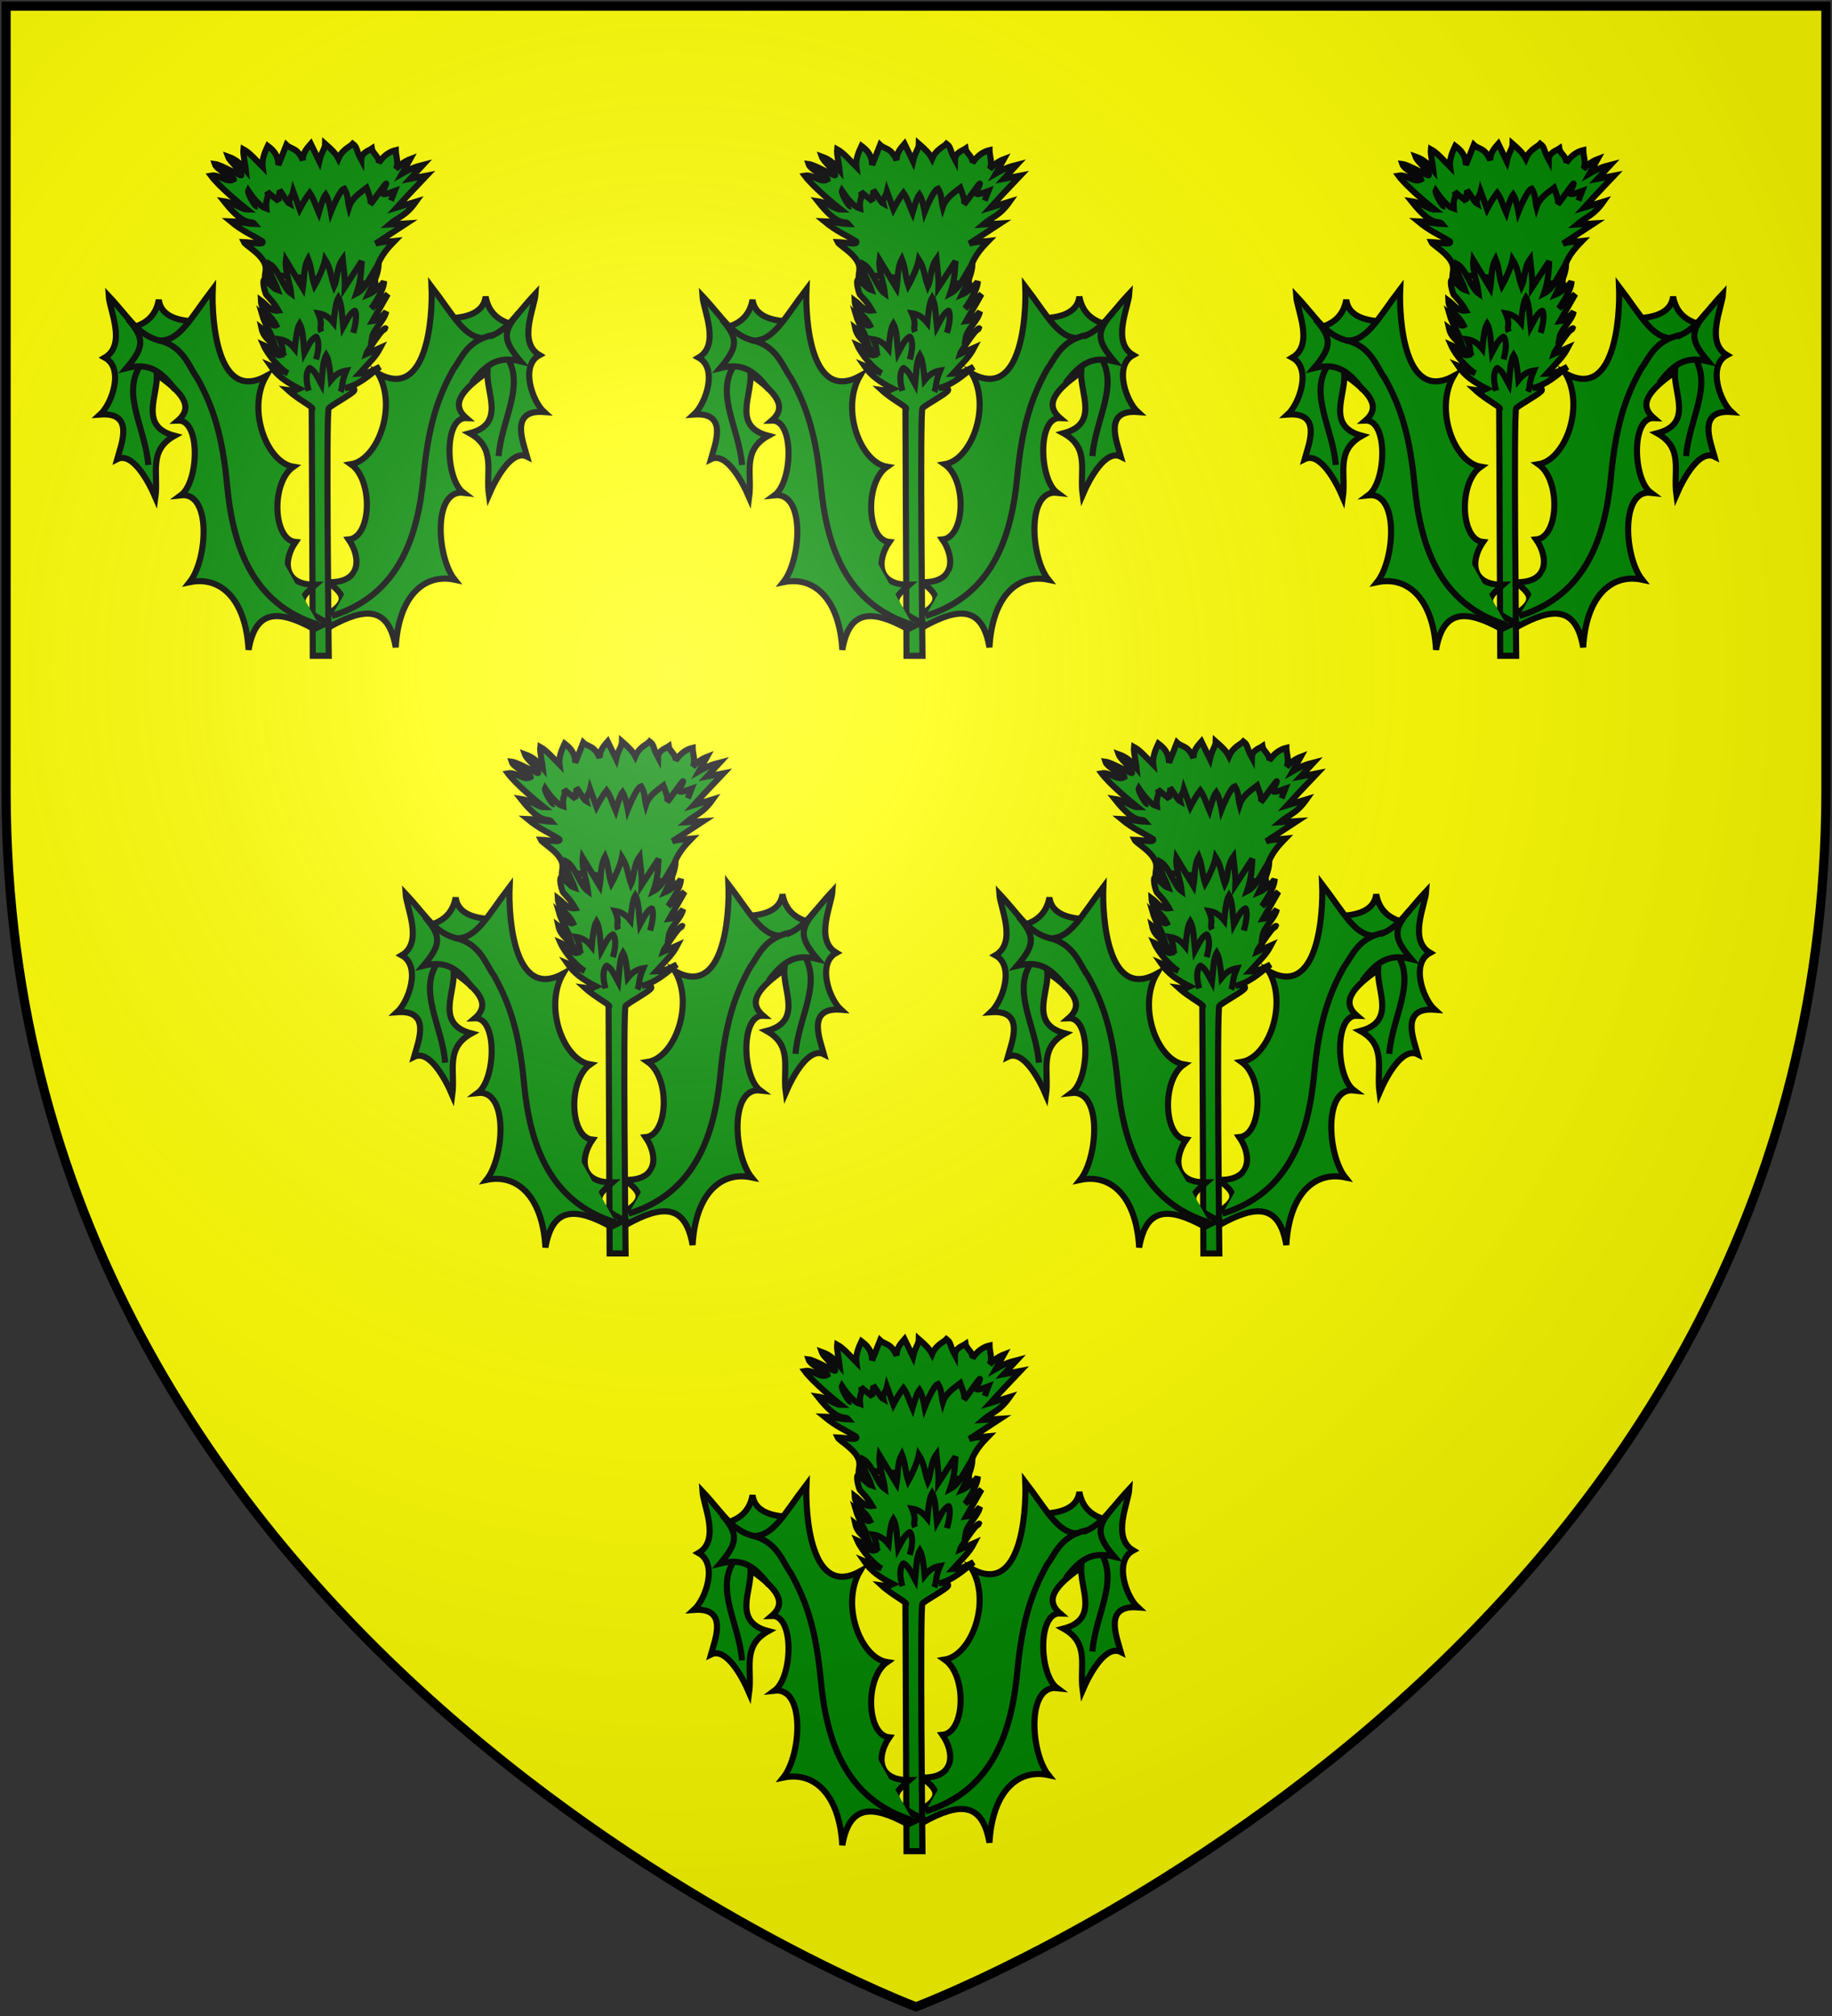 <?xml version="1.0" encoding="UTF-8" standalone="no"?>
<svg
   xmlns:dc="http://purl.org/dc/elements/1.1/"
   xmlns:cc="http://creativecommons.org/ns#"
   xmlns:rdf="http://www.w3.org/1999/02/22-rdf-syntax-ns#"
   xmlns:svg="http://www.w3.org/2000/svg"
   xmlns="http://www.w3.org/2000/svg"
   xmlns:xlink="http://www.w3.org/1999/xlink"
   xmlns:sodipodi="http://sodipodi.sourceforge.net/DTD/sodipodi-0.dtd"
   xmlns:inkscape="http://www.inkscape.org/namespaces/inkscape"
   width="600"
   height="660"
   id="svg2"
   version="1.1"
   inkscape:version="0.48.2 r9819"
   sodipodi:docname="House_Smallwood.svg">
  <rect width="100%" height="100%" fill="#333333" stroke="none"/>
  <sodipodi:namedview
     pagecolor="#ffffff"
     bordercolor="#666666"
     borderopacity="1"
     objecttolerance="10"
     gridtolerance="10"
     guidetolerance="10"
     inkscape:pageopacity="0"
     inkscape:pageshadow="2"
     inkscape:window-width="1366"
     inkscape:window-height="715"
     id="namedview22"
     showgrid="false"
     inkscape:zoom="0.35757576"
     inkscape:cx="143.46432"
     inkscape:cy="319.74993"
     inkscape:window-x="-8"
     inkscape:window-y="-8"
     inkscape:window-maximized="1"
     inkscape:current-layer="layer2" />
  <defs
     id="defs4">
    <inkscape:path-effect
       is_visible="true"
       id="path-effect3136"
       effect="spiro" />
    <inkscape:path-effect
       effect="spiro"
       id="path-effect3132"
       is_visible="true" />
    <inkscape:path-effect
       effect="spiro"
       id="path-effect3101"
       is_visible="true" />
    <inkscape:path-effect
       is_visible="true"
       id="path-effect3085"
       effect="spiro" />
    <inkscape:path-effect
       is_visible="true"
       id="path-effect3083"
       effect="spiro" />
    <inkscape:path-effect
       is_visible="true"
       id="path-effect3081"
       effect="spiro" />
    <inkscape:path-effect
       is_visible="true"
       id="path-effect3079"
       effect="spiro" />
    <inkscape:path-effect
       is_visible="true"
       id="path-effect3077"
       effect="spiro" />
    <inkscape:path-effect
       is_visible="true"
       id="path-effect3075"
       effect="spiro" />
    <inkscape:path-effect
       effect="spiro"
       id="path-effect3049"
       is_visible="true" />
    <inkscape:path-effect
       is_visible="true"
       id="path-effect3045"
       effect="spiro" />
    <inkscape:path-effect
       effect="spiro"
       id="path-effect3041"
       is_visible="true" />
    <radialGradient
       id="rg"
       gradientUnits="userSpaceOnUse"
       cx="220"
       cy="220"
       r="405">
      <stop
         style="stop-color:#fff;stop-opacity:.3"
         offset="0"
         id="stop7" />
      <stop
         style="stop-color:#fff;stop-opacity:.2"
         offset=".2"
         id="stop9" />
      <stop
         style="stop-color:#666;stop-opacity:.1"
         offset=".6"
         id="stop11" />
      <stop
         style="stop-color:#000;stop-opacity:.13"
         offset="1"
         id="stop13" />
    </radialGradient>
    <path
       id="shield"
       d="m2,2v257c0,286 298,398 298,398c0,0 298-112 298-398V2z" />
    <radialGradient
       inkscape:collect="always"
       xlink:href="#rg-7"
       id="radialGradient3055-1"
       gradientUnits="userSpaceOnUse"
       cx="220"
       cy="220"
       r="405" />
    <radialGradient
       id="rg-7"
       gradientUnits="userSpaceOnUse"
       cx="220"
       cy="220"
       r="405">
      <stop
         style="stop-color:#fff;stop-opacity:.3"
         offset="0"
         id="stop7-4" />
      <stop
         style="stop-color:#fff;stop-opacity:.2"
         offset=".2"
         id="stop9-0" />
      <stop
         style="stop-color:#666;stop-opacity:.1"
         offset=".6"
         id="stop11-9" />
      <stop
         style="stop-color:#000;stop-opacity:.13"
         offset="1"
         id="stop13-4" />
    </radialGradient>
    <radialGradient
       r="405"
       cy="220"
       cx="220"
       gradientUnits="userSpaceOnUse"
       id="radialGradient3074"
       xlink:href="#rg-7"
       inkscape:collect="always" />
    <inkscape:path-effect
       is_visible="true"
       id="path-effect10120-1"
       effect="spiro" />
    <inkscape:path-effect
       effect="spiro"
       id="path-effect10118-3"
       is_visible="true" />
    <inkscape:path-effect
       effect="spiro"
       id="path-effect10116-9"
       is_visible="true" />
    <inkscape:path-effect
       effect="spiro"
       id="path-effect10114-7"
       is_visible="true" />
    <inkscape:path-effect
       effect="spiro"
       id="path-effect10112-7"
       is_visible="true" />
    <inkscape:path-effect
       effect="spiro"
       id="path-effect10110-2"
       is_visible="true" />
    <linearGradient
       inkscape:collect="always"
       xlink:href="#linearGradient4719-5"
       id="linearGradient4039"
       gradientUnits="userSpaceOnUse"
       gradientTransform="matrix(2.326,0,0,2.294,447.695,-1820.28)"
       x1="-145.259"
       y1="984.243"
       x2="-64.143"
       y2="984.148" />
    <linearGradient
       inkscape:collect="always"
       id="linearGradient4719-5">
      <stop
         style="stop-color:#666666;stop-opacity:1;"
         offset="0"
         id="stop4721-5" />
      <stop
         id="stop4809-1"
         offset="0.393"
         style="stop-color:#666666;stop-opacity:0.749;" />
      <stop
         style="stop-color:#666666;stop-opacity:0;"
         offset="1"
         id="stop4723-7" />
    </linearGradient>
    <radialGradient
       inkscape:collect="always"
       xlink:href="#linearGradient4801-8"
       id="radialGradient4041"
       gradientUnits="userSpaceOnUse"
       gradientTransform="matrix(-0.722,1.265,-2.273,-1.262,1712.011,1733.784)"
       cx="-307.143"
       cy="782.362"
       fx="-307.143"
       fy="782.362"
       r="63" />
    <linearGradient
       inkscape:collect="always"
       id="linearGradient4801-8">
      <stop
         style="stop-color:#000000;stop-opacity:1;"
         offset="0"
         id="stop4803-2" />
      <stop
         style="stop-color:#000000;stop-opacity:0;"
         offset="1"
         id="stop4805-4" />
    </linearGradient>
    <inkscape:path-effect
       effect="spiro"
       id="path-effect10108-4"
       is_visible="true" />
    <linearGradient
       inkscape:collect="always"
       xlink:href="#linearGradient4719-5"
       id="linearGradient4044"
       gradientUnits="userSpaceOnUse"
       gradientTransform="matrix(-2.406,0,0,-1.649,142.062,1726.531)"
       x1="-145.259"
       y1="984.243"
       x2="-64.143"
       y2="984.148" />
    <radialGradient
       inkscape:collect="always"
       xlink:href="#linearGradient4801-8"
       id="radialGradient4046"
       gradientUnits="userSpaceOnUse"
       gradientTransform="matrix(0.746,-0.909,2.351,0.906,-1165.637,-827.118)"
       cx="-307.143"
       cy="782.362"
       fx="-307.143"
       fy="782.362"
       r="63" />
    <inkscape:path-effect
       effect="spiro"
       id="path-effect10102-7"
       is_visible="true" />
    <linearGradient
       inkscape:collect="always"
       xlink:href="#linearGradient4719-5"
       id="linearGradient4049"
       gradientUnits="userSpaceOnUse"
       gradientTransform="matrix(2.335,0,0,-1.615,449.441,1692.189)"
       x1="-145.259"
       y1="984.243"
       x2="-64.143"
       y2="984.148" />
    <radialGradient
       inkscape:collect="always"
       xlink:href="#linearGradient4801-8"
       id="radialGradient4051"
       gradientUnits="userSpaceOnUse"
       gradientTransform="matrix(-0.724,-0.89,-2.282,0.888,1718.788,-809.094)"
       cx="-307.143"
       cy="782.362"
       fx="-307.143"
       fy="782.362"
       r="63" />
    <inkscape:path-effect
       is_visible="true"
       id="path-effect10096-8"
       effect="spiro" />
    <linearGradient
       inkscape:collect="always"
       xlink:href="#linearGradient4719-5"
       id="linearGradient4054"
       gradientUnits="userSpaceOnUse"
       gradientTransform="matrix(-2.41,0,0,2.282,139.611,-1810.816)"
       x1="-145.259"
       y1="984.243"
       x2="-64.143"
       y2="984.148" />
    <radialGradient
       inkscape:collect="always"
       xlink:href="#linearGradient4801-8"
       id="radialGradient4056"
       gradientUnits="userSpaceOnUse"
       gradientTransform="matrix(0.748,1.258,2.355,-1.255,-1170.296,1723.935)"
       cx="-307.143"
       cy="782.362"
       fx="-307.143"
       fy="782.362"
       r="63" />
    <inkscape:path-effect
       is_visible="true"
       id="path-effect10090-3"
       effect="spiro" />
    <inkscape:path-effect
       effect="spiro"
       id="path-effect10084-1"
       is_visible="true" />
    <inkscape:path-effect
       effect="spiro"
       id="path-effect10082-1"
       is_visible="true" />
    <radialGradient
       inkscape:collect="always"
       xlink:href="#linearGradient4801-8"
       id="radialGradient4061"
       gradientUnits="userSpaceOnUse"
       gradientTransform="matrix(-0.765,1.29,-2.41,-1.287,1806.844,1757.47)"
       cx="-307.143"
       cy="782.362"
       fx="-307.143"
       fy="782.362"
       r="63" />
    <inkscape:path-effect
       effect="spiro"
       id="path-effect10080-4"
       is_visible="true" />
    <inkscape:path-effect
       is_visible="true"
       id="path-effect3075-1"
       effect="spiro" />
    <inkscape:path-effect
       effect="spiro"
       id="path-effect3101-7"
       is_visible="true" />
    <linearGradient
       inkscape:collect="always"
       xlink:href="#grad1-7-7"
       id="linearGradient3085-8-8"
       gradientUnits="userSpaceOnUse"
       gradientTransform="matrix(0.775,0,0,0.31,152.69,-13.619)"
       x1="78.877"
       y1="178.074"
       x2="301.406"
       y2="178.074" />
    <linearGradient
       id="grad1-7-7"
       x1="78.877"
       y1="178.074"
       x2="301.406"
       y2="178.074"
       gradientTransform="scale(1.578,0.634)"
       gradientUnits="userSpaceOnUse">
      <stop
         offset="0%"
         style="stop-color:#da0;"
         id="stop16-4-4" />
      <stop
         offset="40%"
         style="stop-color:#fd0;"
         id="stop18-0-0" />
      <stop
         offset="60%"
         style="stop-color:#fd0;"
         id="stop20-9-9" />
      <stop
         offset="100%"
         style="stop-color:#da0;"
         id="stop22-4-4" />
    </linearGradient>
    <linearGradient
       inkscape:collect="always"
       xlink:href="#grad1-7-7"
       id="linearGradient3081-8-8"
       gradientUnits="userSpaceOnUse"
       gradientTransform="matrix(0.775,0,0,0.31,-27.31,-13.619)"
       x1="78.877"
       y1="178.074"
       x2="301.406"
       y2="178.074" />
    <linearGradient
       id="linearGradient3093"
       x1="78.877"
       y1="178.074"
       x2="301.406"
       y2="178.074"
       gradientTransform="scale(1.578,0.634)"
       gradientUnits="userSpaceOnUse">
      <stop
         offset="0%"
         style="stop-color:#da0;"
         id="stop3095" />
      <stop
         offset="40%"
         style="stop-color:#fd0;"
         id="stop3097" />
      <stop
         offset="60%"
         style="stop-color:#fd0;"
         id="stop3099" />
      <stop
         offset="100%"
         style="stop-color:#da0;"
         id="stop3101" />
    </linearGradient>
    <linearGradient
       y2="178.074"
       x2="301.406"
       y1="178.074"
       x1="78.877"
       gradientTransform="matrix(0.775,0,0,0.31,332.69,-13.619)"
       gradientUnits="userSpaceOnUse"
       id="linearGradient3128-1"
       xlink:href="#grad1-7-7"
       inkscape:collect="always" />
    <linearGradient
       id="linearGradient3104"
       x1="78.877"
       y1="178.074"
       x2="301.406"
       y2="178.074"
       gradientTransform="scale(1.578,0.634)"
       gradientUnits="userSpaceOnUse">
      <stop
         offset="0%"
         style="stop-color:#da0;"
         id="stop3106" />
      <stop
         offset="40%"
         style="stop-color:#fd0;"
         id="stop3108" />
      <stop
         offset="60%"
         style="stop-color:#fd0;"
         id="stop3110" />
      <stop
         offset="100%"
         style="stop-color:#da0;"
         id="stop3112" />
    </linearGradient>
    <inkscape:path-effect
       is_visible="true"
       id="path-effect3061"
       effect="spiro" />
  </defs>
  <g
     inkscape:groupmode="layer"
     id="layer2"
     inkscape:label="Elements"
     style="display:inline">
    <path
       inkscape:connector-curvature="0"
       style="fill:#ffff00;fill-opacity:1;stroke:none;display:inline"
       id="path7212"
       d="m 2,2 0,257 c 0,286 298,398 298,398 0,0 298,-112 298,-398 L 598,2 z" />
    <g
       style="fill:#008800;stroke:#000000;stroke-width:1.298;stroke-miterlimit:4;stroke-opacity:1;stroke-dasharray:none;display:inline"
       id="g16177"
       transform="matrix(1.541,0,0,1.541,591.84,754.672)">
      <path
         inkscape:connector-curvature="0"
         sodipodi:nodetypes="cccccccccccsccccccccccccccccccccccccccccccccc"
         id="path6393"
         d="m -201.187,-176.116 c -0.882,-0.777 0.081,-1.854 -0.322,-3.362 -0.718,-2.383 -4.205,-4.154 -4.533,-4.864 1.806,0.058 4.369,0.706 3.954,-0.144 -2.257,-1.422 -4.12,-2.073 -6.771,-4.267 2.331,0.087 3.123,0.482 5.111,0.559 -0.781,-0.969 -1.913,1.008 -6.519,-4.826 2.27,0.332 3.693,1.762 4.912,1.757 -1.449,-1.154 -5.93,-4.842 -7.679,-7.195 1.868,-0.349 3.281,1.685 4.852,0.79 -0.038,-0.305 -3.678,-2.056 -4.061,-3.27 1.395,0.156 5.71,2.768 5.674,2.378 -0.11,-1.19 -2.427,-2.746 -2.854,-3.96 1.972,0.69 2.903,1.814 3.836,2.934 -0.046,-0.515 -0.69,-3.547 -0.567,-4.486 1.298,0.695 2.83,2.457 4.096,3.735 -0.231,-1.736 0.748,-3.703 1.096,-4.439 1.296,0.974 2.222,2.037 2.257,4.062 l 1.693,-4.288 c 1.033,1.001 2.297,0.521 3.498,3.272 -0.028,-1.561 0.841,-2.523 1.693,-3.498 l 1.805,3.724 c 0.454,-2.026 1.224,-2.63 1.241,-3.724 1.353,1.181 2.204,1.977 2.821,3.159 0.826,-2 2.489,-2.526 3.047,-3.159 1.064,0.805 0.545,1.053 1.805,3.385 0.023,-1.519 1.607,-1.929 2.257,-2.37 0.16,1.067 1.607,1.717 1.467,3.047 1.128,-1.712 2.482,-2.44 3.611,-2.708 0.003,1.128 0.724,2.934 0,4.062 0.903,-1.042 2.144,-1.803 3.047,-2.144 l -1.693,3.047 c 2.508,-1.434 3.335,-1.524 4.401,-1.805 l -2.708,2.934 3.498,-0.677 -4.062,4.288 -2.257,2.482 4.062,-1.241 c -2.174,3.083 -3.762,3.238 -5.642,4.852 l 3.611,-0.226 -6.544,4.288 c 1.276,-0.384 1.356,-0.283 4.062,-0.564 -0.888,0.927 -4.844,4.536 -4.062,9.253 l -20.536,-1.918 -2.934,1.016"
         style="fill:#008800;fill-opacity:1;fill-rule:evenodd;stroke:#000000;stroke-width:1.298;stroke-linecap:butt;stroke-linejoin:miter;stroke-miterlimit:4;stroke-opacity:1;stroke-dasharray:none" />
      <g
         style="fill:#008800;stroke:#000000;stroke-width:1.298;stroke-miterlimit:4;stroke-opacity:1;stroke-dasharray:none"
         transform="translate(4,0.113)"
         id="g11716">
        <path
           inkscape:connector-curvature="0"
           style="fill:#008800;fill-opacity:1;fill-rule:evenodd;stroke:#000000;stroke-width:1.298;stroke-linecap:butt;stroke-linejoin:miter;stroke-miterlimit:4;stroke-opacity:1;stroke-dasharray:none"
           d="m -167.919,-168.258 c 4.15,0.054 8.753,-0.629 9.255,-4.628 0.691,3.883 3.407,5.742 7.5,6.223 l -7.819,5.426 -8.936,-7.021 z"
           id="path10829"
           sodipodi:nodetypes="ccccc" />
        <path
           inkscape:connector-curvature="0"
           style="fill:#008800;fill-opacity:1;fill-rule:evenodd;stroke:#000000;stroke-width:1.298;stroke-linecap:butt;stroke-linejoin:miter;stroke-miterlimit:4;stroke-opacity:1;stroke-dasharray:none"
           d="m -191.717,-102.773 c 7.672,-4.226 12.449,-4.199 13.946,4.404 0.596,-10.75 5.933,-15.755 12.528,-14.366 -3.814,-4.765 -4.71,-19.201 1.855,-18.473 -3.845,-2.833 -4.234,-16.07 0.615,-15.875 -3.405,-2.921 -0.963,-5.953 4.504,-9.769 -0.271,4.503 3.867,11.016 -3.766,13.007 5.655,3.135 3.374,8.03 4.062,13.089 1.526,-3.559 4.924,-9.724 8.124,-8.124 -0.915,-3.282 -3.726,-10.04 3.611,-9.478 -2.481,-2.246 -5.164,-9.84 -0.982,-12.091 -4.663,-2.742 -1.011,-10.124 -0.824,-13.079 -4.418,4.695 -6.087,8.233 -10.832,9.478 -4.309,0.028 -6.581,-4.781 -11.284,-10.937 0.266,6.338 -0.86,24.225 -11.338,18.455 4.104,7.075 -0.105,18.345 -5.785,19.271 4.78,3.321 4.377,15.527 -0.479,15.984 2.586,3.711 2.779,9.218 -4.276,9.077 2.683,2.384 5.581,4.031 -2.494,8.074 l 2.813,1.354 z"
           id="path7282"
           sodipodi:nodetypes="cccccccccccccccccccc" />
        <path
           inkscape:connector-curvature="0"
           style="fill:#008800;stroke:#000000;stroke-width:1.298;stroke-linecap:butt;stroke-linejoin:miter;stroke-miterlimit:4;stroke-opacity:1;stroke-dasharray:none"
           d="m -154.141,-160.053 c 3.921,6.133 -1.148,13.286 -1.755,21.064"
           id="path10827"
           sodipodi:nodetypes="cc" />
        <path
           inkscape:connector-curvature="0"
           style="fill:#008800;stroke:#000000;stroke-width:1.298;stroke-linecap:butt;stroke-linejoin:miter;stroke-miterlimit:4;stroke-opacity:1;stroke-dasharray:none"
           d="m -191.37,-105.029 c 14.306,-4.373 18.31,-16.92 19.513,-29.657 0.989,-10.48 2.932,-16.671 6.374,-22.804 1.723,-2.302 2.886,-6.072 8.361,-7.234"
           id="path7280"
           sodipodi:nodetypes="cscc" />
        <path
           inkscape:connector-curvature="0"
           style="fill:#008800;stroke:#000000;stroke-width:1.298;stroke-linecap:butt;stroke-linejoin:miter;stroke-miterlimit:4;stroke-opacity:1;stroke-dasharray:none"
           d="m -161.61,-154.495 c 3.327,-4.466 5.896,-5.715 10.372,-4.628 -3.818,-4.484 -3.852,-6.318 -0.319,-10.372"
           id="path10825"
           sodipodi:nodetypes="ccc" />
      </g>
      <path
         inkscape:connector-curvature="0"
         sodipodi:nodetypes="cccccccccccccccccccccccccccccccccccccscccccsscc"
         id="path11735"
         d="m -191.401,-96.454 -0.226,-52.356 c 0.938,-0.276 -2.564,-1.808 -5.078,-4.116 2.13,0.272 0.96,0.311 2.401,-0.284 -2.781,-1.423 -4.656,-2.735 -6.093,-4.852 l 3.724,1.58 c -1.504,-0.732 -4.25,-3.813 -5.19,-5.98 1.561,0.678 2.655,2.42 3.611,2.144 -1.599,-3.002 -3.53,-3.251 -4.062,-5.755 1.053,0.775 1.655,1.9 2.482,2.595 -0.604,-1.993 -1.777,-3.423 -2.37,-5.529 1.04,0.912 2.274,2.795 3.047,2.37 -1.205,-2.37 -3.176,-2.934 -3.272,-5.303 1.173,0.851 2.009,2.375 3.724,2.144 -1.072,-1.88 -1.707,-2.349 -2.595,-3.385 -0.246,-0.449 -0.861,-2.578 -0.477,-3.159 2.107,1.46 1.925,1.845 2.927,2.183 -0.567,-1.777 -2.032,-3.69 -1.773,-5.569 1.966,1.085 2.928,5.135 4.626,6.319 -0.23,-2.209 -1.392,-4.946 -1.128,-7.109 l 3.611,5.98 c 0.344,-2.106 0.099,-4.325 1.128,-6.206 0.79,1.994 0.69,3.662 1.354,5.642 0.893,-1.57 1.997,-4.141 2.257,-5.529 1.167,1.799 1.216,3.675 1.918,5.642 0.718,-1.471 0.469,-3.891 1.805,-5.755 0.194,1.993 0.531,3.987 0.451,5.98 l 3.611,-5.529 c -0.161,2.079 -0.112,3.948 -1.128,6.883 2.098,-1.07 3.178,-4.174 4.739,-6.319 -0.084,2.182 -1.181,4.25 -2.257,6.545 1.071,-0.424 3.028,-2.125 3.385,-2.821 0,2.031 -2.708,5.755 -2.708,5.755 l 3.498,-3.047 -3.272,5.755 c 1.16,-0.131 2.071,-1.007 2.934,-2.031 -0.388,1.956 -2.739,3.686 -3.047,5.642 0,0 3.786,-2.591 2.708,-2.031 -0.817,0.425 -3.886,5.175 -3.949,5.416 l 3.047,-1.354 c -1.022,1.956 -2.015,2.783 -4.513,5.529 2.141,-0.039 3.094,-0.871 4.401,-1.467 -2.153,1.718 -4.482,3.878 -7.447,4.513 0,0 2.181,-0.467 2.031,0.451 -0.102,0.626 -4.854,3.117 -5.447,3.836 -0.592,0.718 0,52.582 0,52.582 l -3.385,0 z"
         style="fill:#008800;fill-opacity:0.996;fill-rule:evenodd;stroke:#000000;stroke-width:1.298;stroke-linecap:butt;stroke-linejoin:miter;stroke-miterlimit:4;stroke-opacity:1;stroke-dasharray:none" />
      <g
         style="fill:#008800;stroke:#000000;stroke-width:1.298;stroke-miterlimit:4;stroke-opacity:1;stroke-dasharray:none"
         transform="matrix(-1,0,0,1,-381.463,2)"
         id="g11723">
        <path
           inkscape:connector-curvature="0"
           sodipodi:nodetypes="ccccc"
           id="path11725"
           d="m -166.596,-169.468 c 4.15,0.054 8.753,-0.629 9.255,-4.628 0.691,3.883 3.407,5.742 7.5,6.223 l -7.819,5.426 -8.936,-7.021 z"
           style="fill:#008800;fill-opacity:1;fill-rule:evenodd;stroke:#000000;stroke-width:1.298;stroke-linecap:butt;stroke-linejoin:miter;stroke-miterlimit:4;stroke-opacity:1;stroke-dasharray:none" />
        <path
           inkscape:connector-curvature="0"
           sodipodi:nodetypes="cccccccccccccccccccc"
           id="path11727"
           d="m -190.363,-104.127 c 7.672,-4.226 12.449,-4.199 13.946,4.404 0.596,-10.75 5.933,-15.755 12.528,-14.366 -3.814,-4.765 -4.71,-19.201 1.855,-18.473 -3.845,-2.833 -4.234,-16.07 0.615,-15.875 -3.405,-2.921 -0.963,-5.953 4.504,-9.769 -0.271,4.503 3.867,11.016 -3.766,13.007 5.655,3.135 3.374,8.03 4.062,13.089 1.526,-3.559 4.924,-9.724 8.124,-8.124 -0.915,-3.282 -3.726,-10.04 3.611,-9.478 -2.481,-2.246 -5.164,-9.84 -0.982,-12.091 -4.663,-2.742 -1.011,-10.124 -0.824,-13.079 -4.418,4.695 -6.087,8.233 -10.832,9.478 -4.309,0.028 -6.581,-4.781 -11.284,-10.937 0.266,6.338 -0.86,24.225 -11.338,18.455 4.104,7.075 -0.105,18.345 -5.785,19.271 4.78,3.321 4.377,15.527 -0.479,15.984 2.586,3.711 2.779,9.218 -4.276,9.077 2.683,2.384 5.581,4.031 -2.494,8.074 l 2.813,1.354 z"
           style="fill:#008800;fill-opacity:1;fill-rule:evenodd;stroke:#000000;stroke-width:1.298;stroke-linecap:butt;stroke-linejoin:miter;stroke-miterlimit:4;stroke-opacity:1;stroke-dasharray:none" />
        <path
           inkscape:connector-curvature="0"
           sodipodi:nodetypes="cc"
           id="path11729"
           d="m -153.351,-160.053 c 3.921,6.133 -1.148,13.286 -1.755,21.064"
           style="fill:#008800;stroke:#000000;stroke-width:1.298;stroke-linecap:butt;stroke-linejoin:miter;stroke-miterlimit:4;stroke-opacity:1;stroke-dasharray:none" />
        <path
           inkscape:connector-curvature="0"
           sodipodi:nodetypes="cscc"
           id="path11731"
           d="m -191.37,-105.029 c 14.306,-4.373 18.31,-16.92 19.513,-29.657 0.989,-10.48 2.932,-16.671 6.374,-22.804 1.723,-2.302 2.886,-6.861 8.361,-8.024"
           style="fill:#008800;stroke:#000000;stroke-width:1.298;stroke-linecap:butt;stroke-linejoin:miter;stroke-miterlimit:4;stroke-opacity:1;stroke-dasharray:none" />
        <path
           inkscape:connector-curvature="0"
           sodipodi:nodetypes="ccc"
           id="path11733"
           d="m -160.851,-154.947 c 3.327,-4.466 5.896,-5.715 10.372,-4.628 -3.818,-4.484 -3.852,-6.318 -0.319,-10.372"
           style="fill:#008800;stroke:#000000;stroke-width:1.298;stroke-linecap:butt;stroke-linejoin:miter;stroke-miterlimit:4;stroke-opacity:1;stroke-dasharray:none" />
      </g>
      <path
         inkscape:connector-curvature="0"
         sodipodi:nodetypes="cccccccccccccccccccc"
         id="path16169"
         d="m -203.218,-191.913 c -0.476,0.162 -2.151,-2.92 -1.918,-3.385 1.31,1.953 2.6,3.445 3.866,3.845 -0.239,-2.397 0.672,-2.195 0.196,-3.619 0.751,0.804 1.966,1.523 2.48,2.124 -0.307,-0.974 0.293,-1.56 0.115,-2.462 0.728,0.937 1.714,2.719 2.141,2.932 -0.275,-1.045 0.557,-1.518 0.792,-2.594 l 1.354,3.724 c 0.547,-1.053 1.33,-2.414 2.144,-3.467 0.805,1.098 1.444,3.199 1.918,4.257 0,0 0.903,-3.241 1.467,-3.918 0.677,1.064 1.128,3.693 1.128,3.693 0,0 1.805,-4.595 2.821,-4.934 0.883,1.433 0.73,2.797 1.016,3.918 0.621,-1.931 2.451,-3.085 3.724,-4.062 0.429,1.196 1.09,2.662 0.79,3.498 0.873,-0.954 3.309,-4.666 3.385,-4.401 -0.362,1.622 -2.342,3.128 1.805,1.58 l -0.79,2.031"
         style="fill:#008800;stroke:#000000;stroke-width:1.298;stroke-linecap:butt;stroke-linejoin:miter;stroke-miterlimit:4;stroke-opacity:1;stroke-dasharray:none" />
      <path
         inkscape:connector-curvature="0"
         sodipodi:nodetypes="ccccccc"
         id="path16171"
         d="m -192.273,-152.759 c -1.09,-3.836 0.211,-4.852 0.226,-4.852 1.166,0.655 1.655,1.985 2.482,3.498 0.247,-2.206 0.218,-4.825 1.016,-6.206 0.519,0.866 0.795,2.947 1.016,5.303 1.091,-1.361 2.182,-1.868 3.272,-2.031 -1.146,2.678 -0.638,3.194 -1.241,4.513"
         style="fill:#008800;stroke:#000000;stroke-width:1.298;stroke-linecap:butt;stroke-linejoin:miter;stroke-miterlimit:4;stroke-opacity:1;stroke-dasharray:none" />
      <path
         inkscape:connector-curvature="0"
         style="fill:#008800;stroke:#000000;stroke-width:1.298;stroke-linecap:butt;stroke-linejoin:miter;stroke-miterlimit:4;stroke-opacity:1;stroke-dasharray:none"
         d="m -182.8,-165.058 c 1.09,-3.836 0.353,-4.739 0.339,-4.739 -1.166,0.655 -1.655,1.985 -2.482,3.498 -0.247,-2.206 -0.218,-4.825 -1.016,-6.206 -0.519,0.866 -0.795,2.947 -1.016,5.303 -1.091,-1.361 -2.182,-1.868 -3.272,-2.031 1.146,2.678 0.074,2.63 0.677,3.949"
         id="path16173"
         sodipodi:nodetypes="ccccccc" />
      <path
         inkscape:connector-curvature="0"
         sodipodi:nodetypes="ccccccc"
         id="path16175"
         d="m -190.699,-159.416 c 1.09,-3.836 0.015,-4.852 0,-4.852 -1.166,0.655 -1.655,1.985 -2.482,3.498 -0.247,-2.206 -0.218,-4.825 -1.016,-6.206 -0.519,0.866 -0.795,2.947 -1.016,5.303 -1.091,-1.361 -2.182,-1.868 -3.272,-2.031 1.146,2.678 0.412,2.291 1.016,3.611"
         style="fill:#008800;stroke:#000000;stroke-width:1.298;stroke-linecap:butt;stroke-linejoin:miter;stroke-miterlimit:4;stroke-opacity:1;stroke-dasharray:none" />
    </g>
    <use
       style="display:inline"
       x="0"
       y="0"
       xlink:href="#g16177"
       id="use3333"
       transform="translate(-97.227,-195.67)"
       width="600"
       height="660" />
    <use
       style="display:inline"
       x="0"
       y="0"
       xlink:href="#use3333"
       id="use3335"
       transform="translate(194.454,0)"
       width="600"
       height="660" />
    <use
       style="display:inline"
       x="0"
       y="0"
       xlink:href="#use3335"
       id="use3337"
       transform="translate(-291.682,-195.67)"
       width="600"
       height="660" />
    <use
       style="display:inline"
       x="0"
       y="0"
       xlink:href="#use3337"
       id="use3339"
       transform="translate(388.909,1.4e-5)"
       width="600"
       height="660" />
    <use
       style="display:inline"
       x="0"
       y="0"
       xlink:href="#use3339"
       id="use3341"
       transform="translate(-194.454,0)"
       width="600"
       height="660" />
  </g>
  <g
     inkscape:groupmode="layer"
     id="layer1"
     inkscape:label="Cover"
     style="display:inline"
     sodipodi:insensitive="true">
    <path
       d="m 2,2 v 257 c 0,286 298,398 298,398 0,0 298,-112 298,-398 V 2 z"
       id="shine"
       inkscape:connector-curvature="0"
       style="fill:url(#radialGradient3074);stroke:#000000;stroke-width:3" />
  </g>
</svg>
